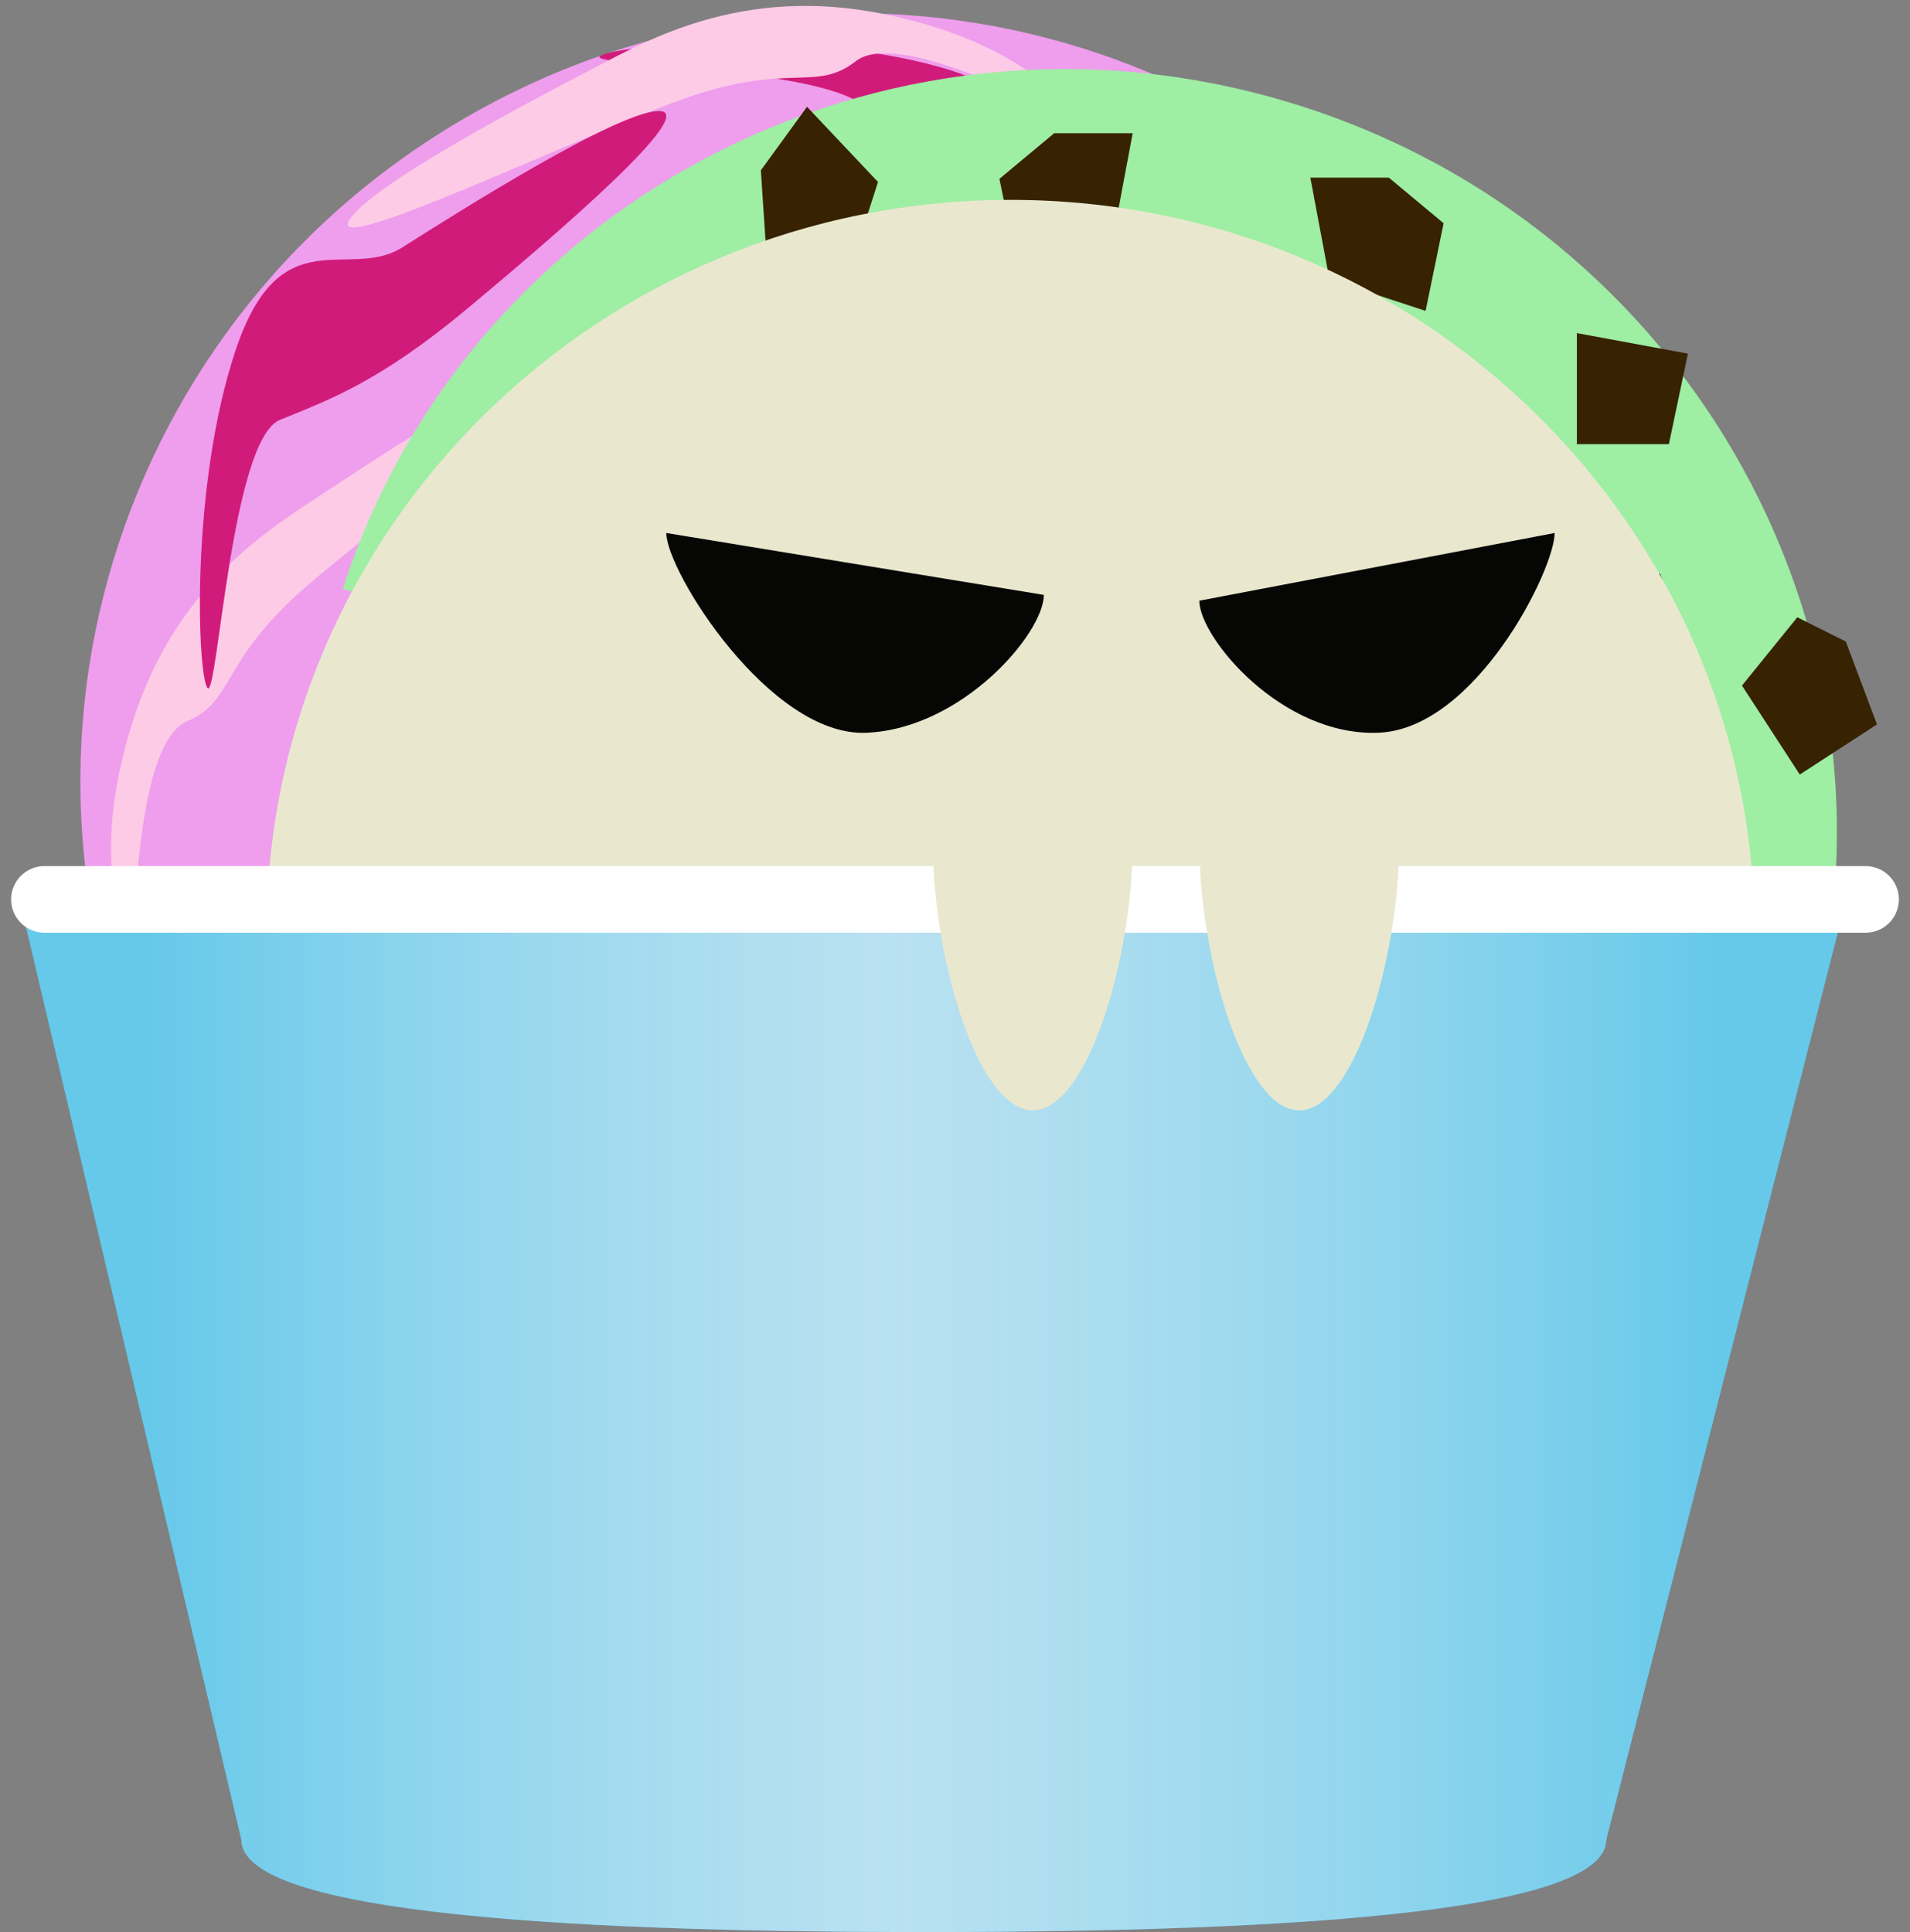 <?xml version="1.0" encoding="UTF-8" standalone="no"?>
<svg width="86px" height="87px" viewBox="0 0 86 87" version="1.1" xmlns="http://www.w3.org/2000/svg" xmlns:xlink="http://www.w3.org/1999/xlink">
    <rect x="0" y="0" width="86" height="87" fill="#808080" stroke="none"/>
    <!-- Generator: Sketch 46.2 (44496) - http://www.bohemiancoding.com/sketch -->
    <title>icecream-player</title>
    <desc>Created with Sketch.</desc>
    <defs>
        <linearGradient x1="92.354%" y1="50%" x2="7.804%" y2="50%" id="linearGradient-1">
            <stop stop-color="#66C9EA" offset="0%"></stop>
            <stop stop-color="#E3EFF2" stop-opacity="0.724" offset="53.097%"></stop>
            <stop stop-color="#66C9EA" offset="100%"></stop>
        </linearGradient>
        <path d="M92,53 L81.325,94.834 C81.325,97.611 71.082,99 50.596,99 C30.11,99 19.867,97.611 19.867,94.834 L10,53 L92,53 Z" id="path-2"></path>
    </defs>
    <g id="Page-1" stroke="none" stroke-width="1" fill="none" fill-rule="evenodd">
        <g id="Dribble" transform="translate(-337, -169)">
            <g id="icecream-player" transform="translate(328, 157)">
                <path d="M73,49 C73,30.222 57.554,15 38.5,15 C19.446,15 4,30.222 4,49 L73,49 Z" id="Path-Copy" fill="#EE9EED" transform="translate(38.5, 32) rotate(-30) translate(-38.5, -32) "></path>
                <path d="M39.333,36.97 C39.79,37.677 40.388,25.813 42.604,24.907 C44.82,24.002 47.074,23.21 51.102,19.848 C55.13,16.486 61.529,11 59.668,11 C57.807,11 50.528,15.611 48.112,17.142 C45.695,18.672 42.612,15.735 40.598,21.8 C38.583,27.864 38.876,36.262 39.333,36.97 Z" id="Path-2-Copy" fill="#D11B7B" transform="translate(49.5, 24) scale(-1, -1) rotate(267) translate(-49.5, -24) "></path>
                <path d="M31.981,33 C32.172,26.598 32.986,23.09 34.425,22.477 C36.582,21.558 35.858,19.833 39.779,16.418 C43.701,13.003 53.593,6 51.781,6 C49.969,6 42.881,10.684 40.529,12.238 C38.176,13.792 33.943,16.318 31.981,22.477 C30.673,26.583 30.673,30.091 31.981,33 Z" id="Path-2-Copy-2" fill="#FDCBE6" transform="translate(41.5, 19.5) scale(1, -1) rotate(-119) translate(-41.5, -19.5) "></path>
                <path d="M14.981,55 C15.172,48.598 15.986,45.09 17.425,44.477 C19.582,43.558 18.858,41.833 22.779,38.418 C26.701,35.003 36.593,28 34.781,28 C32.969,28 25.881,32.684 23.529,34.238 C21.176,35.792 16.943,38.318 14.981,44.477 C13.673,48.583 13.673,52.091 14.981,55 Z" id="Path-2-Copy-3" fill="#FDCBE6"></path>
                <path d="M18.333,42.97 C18.79,43.677 19.388,31.813 21.604,30.907 C23.82,30.002 26.074,29.21 30.102,25.848 C34.13,22.486 40.529,17 38.668,17 C36.807,17 29.528,21.611 27.112,23.142 C24.695,24.672 21.612,21.735 19.598,27.8 C17.583,33.864 17.876,42.262 18.333,42.97 Z" id="Path-2" fill="#D11B7B"></path>
                <path d="M97,50 C97,31.222 81.554,16 62.5,16 C43.446,16 28,31.222 28,50 L97,50 Z" id="Path-Copy-2" fill="#9EEEA3" transform="translate(62.5, 33) rotate(18) translate(-62.5, -33) "></path>
                <polygon id="Rectangle" fill="#372202" points="80 27 85 27.924 84.144 32 80 32"></polygon>
                <polygon id="Rectangle-Copy-3" fill="#372202" transform="translate(82.5, 40.5) rotate(-33) translate(-82.5, -40.5) " points="80 38 85 38.924 84.144 43 80 43"></polygon>
                <polygon id="Rectangle-Copy-4" fill="#372202" transform="translate(90.5, 43) rotate(-33) translate(-90.5, -43) " points="88 41.223 91.764 40 93 42.105 92.144 46 88 46"></polygon>
                <polygon id="Rectangle-Copy" fill="#372202" points="68 20 71.535 20 74 22.053 73.189 26 68.859 24.575"></polygon>
                <polygon id="Rectangle-Copy-6" fill="#372202" points="70 27 73.535 27 76 29.053 75.189 33 70.859 31.575"></polygon>
                <polygon id="Rectangle-Copy-2" fill="#372202" transform="translate(57, 21) scale(-1, 1) translate(-57, -21) " points="54 18 57.535 18 60 20.053 59.189 24 54.859 22.575"></polygon>
                <polygon id="Rectangle-Copy-5" fill="#372202" transform="translate(46, 21) scale(-1, 1) rotate(54) translate(-46, -21) " points="43 18 46.535 18 49 20.053 48.189 24 43.859 22.575"></polygon>
                <path d="M88,54 C88,35.775 73.002,21 54.5,21 C35.998,21 21,35.775 21,54 L88,54 Z" id="Path" fill="#E9E8CF"></path>
                <g id="Polygon">
                    <use fill="#4ABCED" xlink:href="#path-2"></use>
                    <use fill="url(#linearGradient-1)" xlink:href="#path-2"></use>
                </g>
                <path d="M11,52.5 L93,52.5" id="Line" stroke="#FFFFFF" stroke-width="3" stroke-linecap="round"></path>
                <path d="M51,50 C51,55.072 53.015,62 55.5,62 C57.985,62 60,55.072 60,50 L51,50 Z" id="Oval-7" fill="#E9E8CF"></path>
                <path d="M63,50 C63,55.072 65.015,62 67.5,62 C69.985,62 72,55.072 72,50 L63,50 Z" id="Oval-7-Copy" fill="#E9E8CF"></path>
                <path d="M39,36 C39,37.724 43.673,45.175 48,44.997 C52.327,44.819 56,40.512 56,38.788 L39,36 Z" id="Oval-6" fill="#060605"></path>
                <path d="M63,39.05 C63,40.701 66.702,45.166 71.064,44.995 C75.426,44.825 79,37.651 79,36 L63,39.05 Z" id="Oval-6-Copy-4" fill="#060605"></path>
            </g>
        </g>
    </g>
</svg>